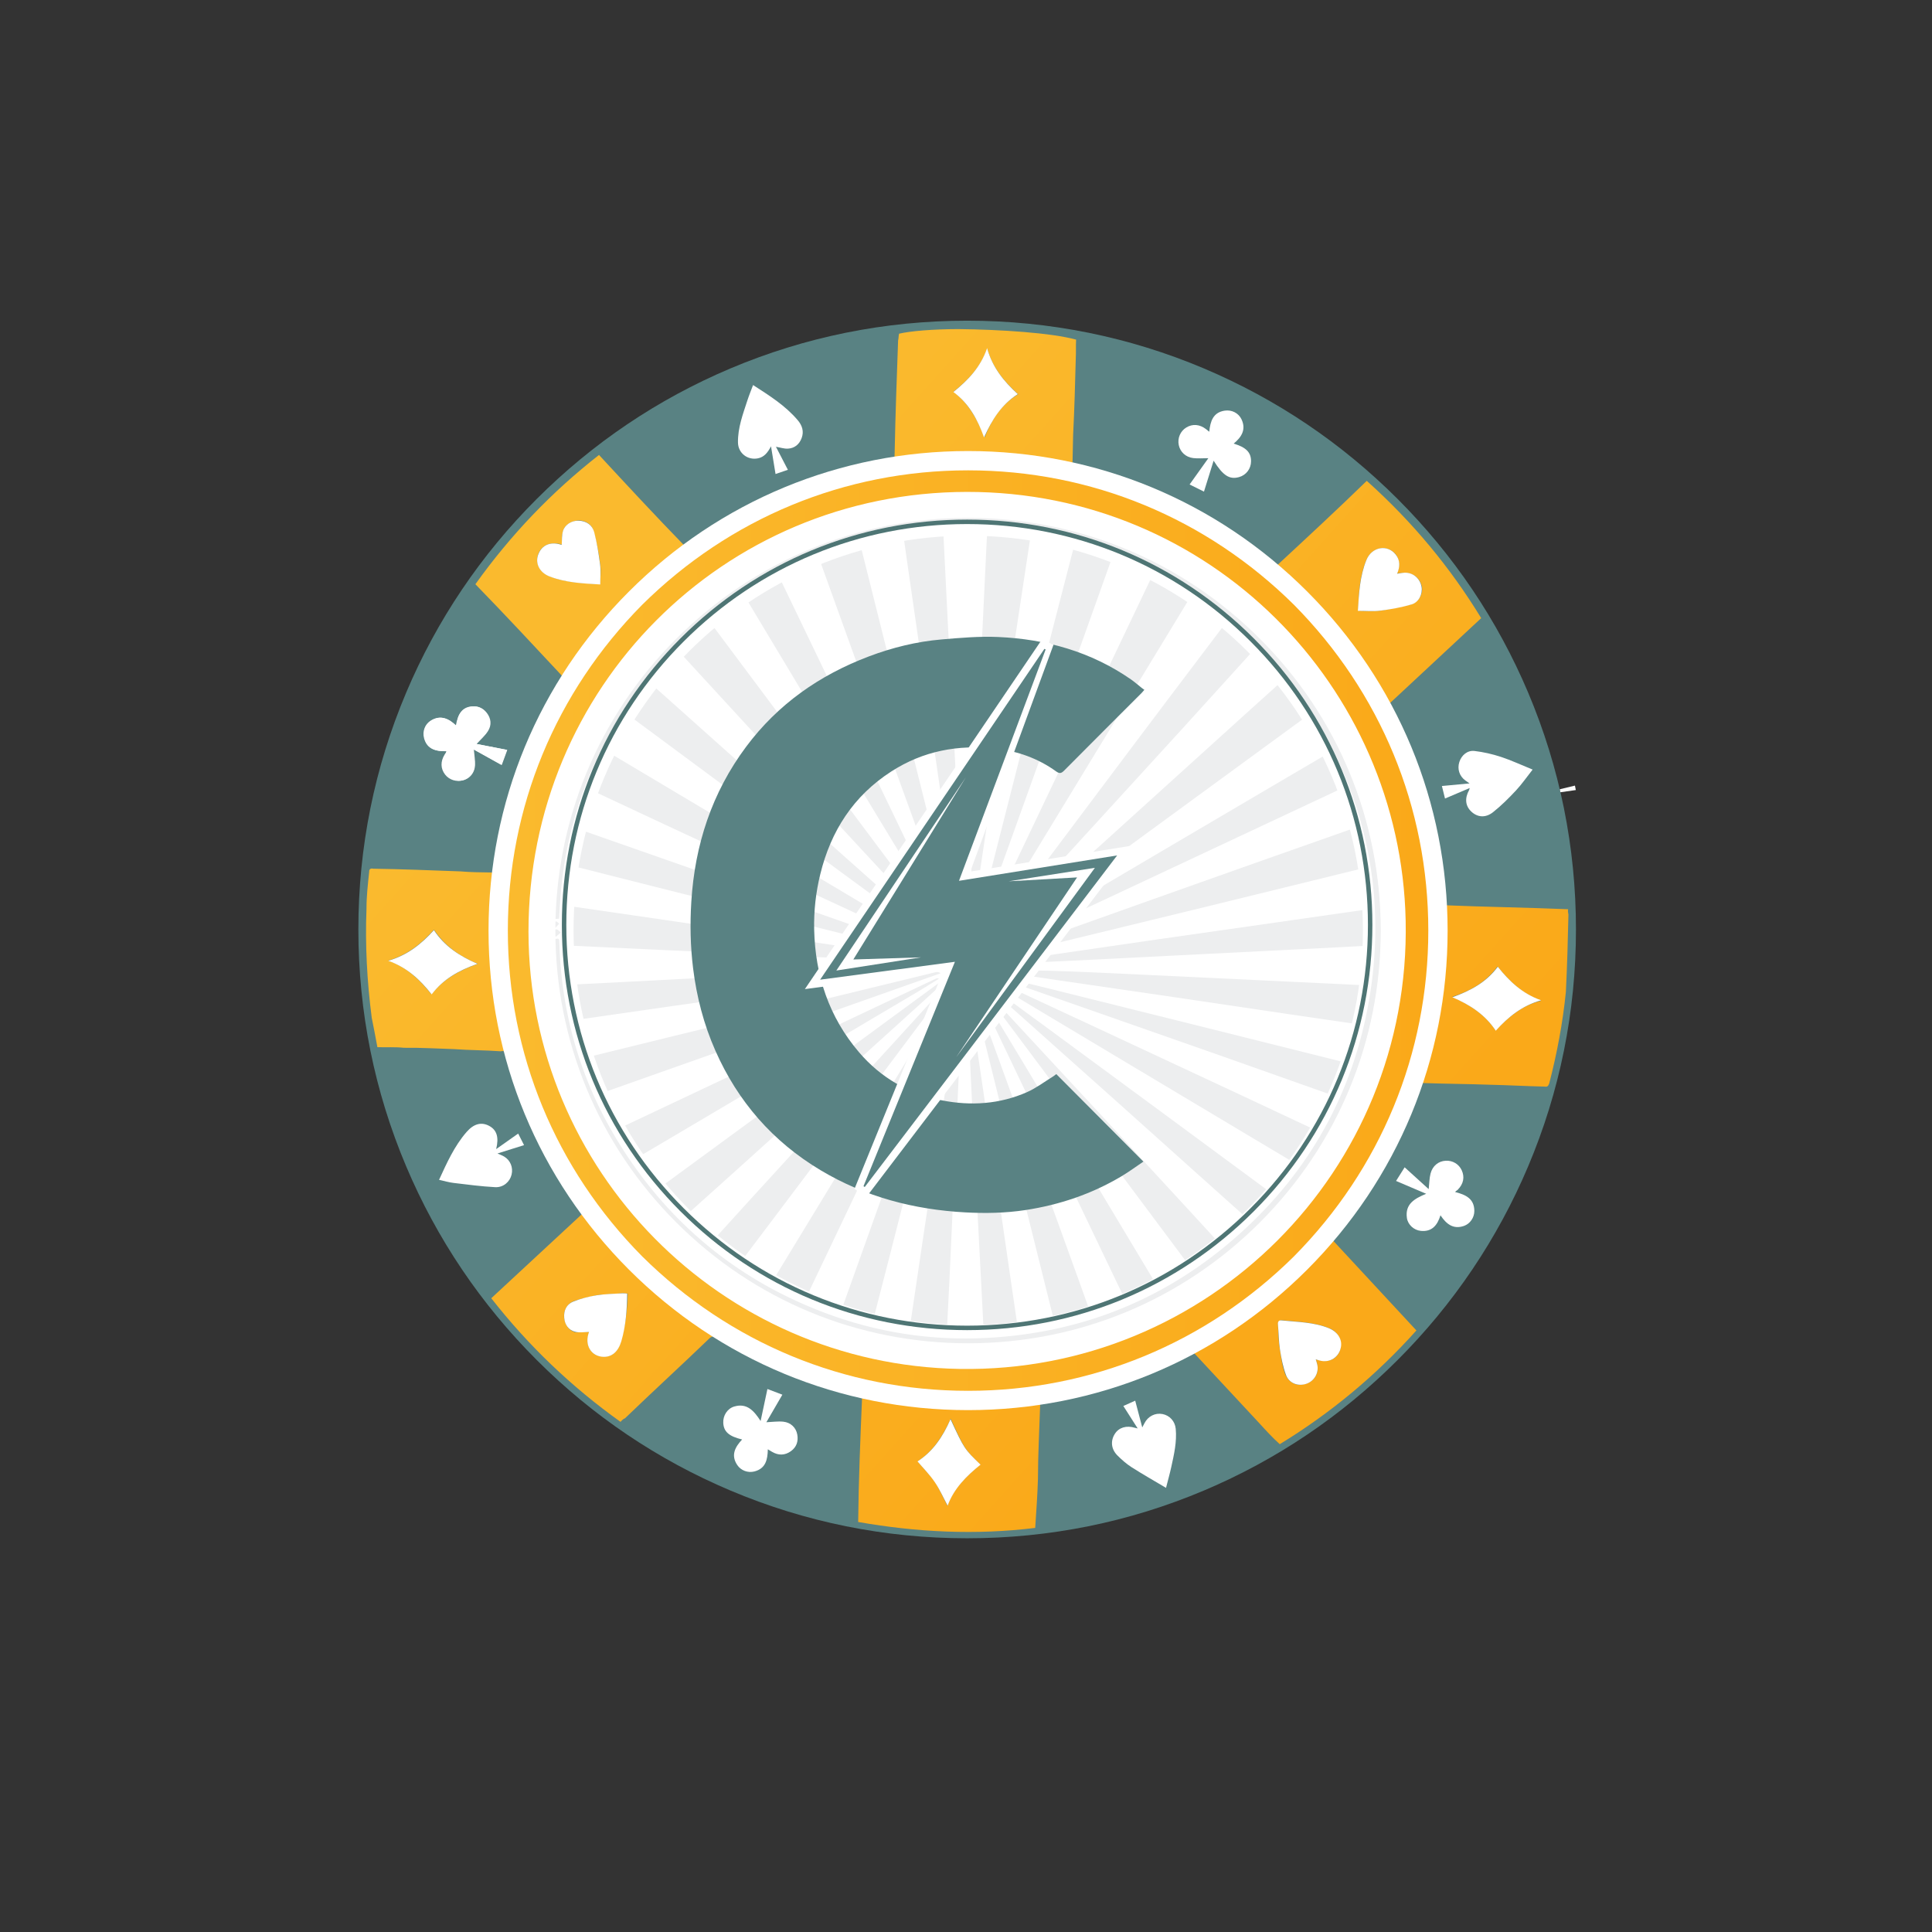 <?xml version="1.0" encoding="UTF-8" standalone="no"?>
<!DOCTYPE svg PUBLIC "-//W3C//DTD SVG 1.1//EN" "http://www.w3.org/Graphics/SVG/1.1/DTD/svg11.dtd">
<svg width="100%" height="100%" viewBox="0 0 2196 2196" version="1.1" xmlns="http://www.w3.org/2000/svg" xmlns:xlink="http://www.w3.org/1999/xlink" xml:space="preserve" xmlns:serif="http://www.serif.com/" style="fill-rule:evenodd;clip-rule:evenodd;stroke-linejoin:round;stroke-miterlimit:2;">
    <rect x="0" y="0" width="2196" height="2196" fill="#333333" stroke="none"/>
    <g transform="matrix(1,0,0,1,-179.944,-553.908)">
        <g transform="matrix(4.167,0,0,4.167,0,0)">
            <g transform="matrix(1,0,0,1,307,220.403)">
                <path d="M0,332.126C-22.417,332.126 -44.166,327.735 -64.64,319.075C-84.415,310.711 -102.174,298.738 -117.424,283.487C-132.675,268.237 -144.648,250.478 -153.012,230.703C-161.672,210.228 -166.063,188.481 -166.063,166.063C-166.063,143.645 -161.672,121.898 -153.012,101.423C-144.648,81.648 -132.675,63.889 -117.424,48.639C-102.174,33.388 -84.415,21.415 -64.64,13.051C-44.166,4.391 -22.417,0 0,0C22.418,0 44.165,4.391 64.64,13.051C84.415,21.415 102.174,33.388 117.424,48.639C132.675,63.889 144.648,81.648 153.012,101.423C161.672,121.898 166.063,143.645 166.063,166.063C166.063,188.481 161.672,210.228 153.012,230.703C144.648,250.478 132.675,268.237 117.424,283.487C102.174,298.738 84.415,310.711 64.64,319.075C44.165,327.735 22.418,332.126 0,332.126" style="fill:rgb(89,130,131);fill-rule:nonzero;"/>
            </g>
        </g>
        <g transform="matrix(4.167,0,0,4.167,0,0)">
            <g transform="matrix(0,-1,-1,0,307,222.429)">
                <path d="M-164.037,-164.037C-254.632,-164.037 -328.074,-90.595 -328.074,0C-328.074,90.595 -254.632,164.037 -164.037,164.037C-73.442,164.037 0,90.595 0,0C0,-90.595 -73.442,-164.037 -164.037,-164.037" style="fill:rgb(89,130,131);fill-rule:nonzero;"/>
            </g>
        </g>
        <g transform="matrix(4.167,0,0,4.167,0,0)">
            <g transform="matrix(194.142,174.09,174.09,-194.142,210.457,301.134)">
                <path d="M0.025,0.42C0.026,0.418 0.028,0.416 0.029,0.414C0.054,0.384 0.079,0.354 0.104,0.325C0.11,0.318 0.109,0.32 0.104,0.313C0.065,0.264 0.036,0.209 0.018,0.149C0.013,0.135 0.01,0.12 0.006,0.105C-0.038,0.108 -0.081,0.112 -0.124,0.116C-0.135,0.054 -0.137,-0.008 -0.13,-0.071C-0.086,-0.074 -0.042,-0.078 0.003,-0.082C0.003,-0.085 0.004,-0.087 0.004,-0.09C0.014,-0.141 0.031,-0.19 0.057,-0.236C0.065,-0.251 0.074,-0.265 0.083,-0.28C0.085,-0.282 0.086,-0.283 0.083,-0.285C0.075,-0.292 0.067,-0.299 0.059,-0.305C0.035,-0.325 0.012,-0.344 -0.011,-0.364C-0.013,-0.365 -0.014,-0.367 -0.012,-0.369C-0.004,-0.38 0.003,-0.39 0.012,-0.4C0.036,-0.429 0.063,-0.456 0.092,-0.481C0.1,-0.487 0.108,-0.493 0.117,-0.5C0.124,-0.494 0.131,-0.487 0.138,-0.482C0.151,-0.47 0.165,-0.459 0.178,-0.448C0.191,-0.438 0.203,-0.427 0.216,-0.417C0.218,-0.414 0.22,-0.414 0.223,-0.416C0.231,-0.421 0.238,-0.426 0.246,-0.43C0.281,-0.45 0.317,-0.466 0.356,-0.477C0.368,-0.48 0.38,-0.483 0.393,-0.486C0.389,-0.53 0.385,-0.573 0.381,-0.616C0.443,-0.627 0.505,-0.629 0.568,-0.622C0.568,-0.62 0.568,-0.618 0.569,-0.616C0.572,-0.575 0.576,-0.535 0.579,-0.494C0.58,-0.49 0.581,-0.489 0.585,-0.488C0.628,-0.48 0.67,-0.467 0.71,-0.448C0.719,-0.443 0.729,-0.438 0.738,-0.433C0.766,-0.467 0.794,-0.501 0.823,-0.534C0.876,-0.501 0.924,-0.462 0.965,-0.415C0.954,-0.401 0.944,-0.388 0.933,-0.375C0.916,-0.356 0.9,-0.336 0.884,-0.317C0.882,-0.315 0.881,-0.313 0.884,-0.31C0.891,-0.3 0.899,-0.29 0.906,-0.28C0.929,-0.246 0.948,-0.211 0.962,-0.173C0.963,-0.17 0.964,-0.168 0.968,-0.168C1.001,-0.171 1.034,-0.174 1.067,-0.177C1.077,-0.178 1.087,-0.179 1.097,-0.179C1.115,-0.119 1.124,-0.058 1.124,0.005C1.08,0.009 1.037,0.013 0.994,0.017C0.992,0.081 0.978,0.142 0.953,0.2C0.954,0.201 0.955,0.202 0.956,0.202C0.974,0.217 0.992,0.233 1.01,0.248C1.024,0.26 1.039,0.272 1.053,0.284C1.056,0.286 1.056,0.287 1.055,0.29C1.04,0.319 1.023,0.347 1.004,0.373C0.987,0.394 0.97,0.414 0.952,0.435C0.951,0.436 0.949,0.437 0.948,0.439C0.914,0.411 0.882,0.383 0.848,0.355C0.796,0.408 0.735,0.447 0.665,0.472C0.669,0.517 0.673,0.561 0.677,0.605C0.617,0.623 0.556,0.632 0.492,0.632C0.489,0.588 0.485,0.545 0.481,0.502C0.48,0.502 0.479,0.502 0.479,0.502C0.399,0.499 0.325,0.479 0.255,0.441C0.253,0.439 0.251,0.439 0.249,0.442C0.243,0.449 0.237,0.456 0.231,0.463C0.214,0.484 0.197,0.504 0.18,0.524C0.176,0.529 0.171,0.534 0.167,0.539C0.143,0.527 0.101,0.494 0.068,0.465C0.048,0.447 0.032,0.43 0.025,0.42ZM0.108,0.413C0.111,0.432 0.112,0.451 0.104,0.47C0.121,0.459 0.14,0.456 0.16,0.456C0.154,0.436 0.157,0.418 0.164,0.399C0.146,0.408 0.128,0.414 0.108,0.413ZM0.795,-0.344C0.606,-0.508 0.321,-0.49 0.154,-0.305C-0.016,-0.115 -0.002,0.174 0.188,0.344C0.377,0.514 0.662,0.496 0.829,0.317C1.007,0.127 0.991,-0.168 0.801,-0.339C0.799,-0.34 0.797,-0.342 0.795,-0.344ZM-0.09,0.02C-0.093,0.024 -0.097,0.027 -0.099,0.032C-0.102,0.038 -0.099,0.046 -0.094,0.051C-0.088,0.056 -0.08,0.057 -0.074,0.052C-0.064,0.046 -0.055,0.039 -0.046,0.031C-0.041,0.027 -0.037,0.021 -0.033,0.016C-0.047,0.005 -0.061,-0.007 -0.078,-0.013C-0.088,-0.017 -0.098,-0.013 -0.102,-0.004C-0.106,0.006 -0.101,0.015 -0.091,0.02C-0.09,0.02 -0.09,0.02 -0.09,0.02C-0.09,0.02 -0.09,0.02 -0.09,0.02ZM0.576,0.525C0.564,0.539 0.553,0.553 0.547,0.57C0.542,0.584 0.552,0.597 0.566,0.595C0.574,0.593 0.578,0.588 0.58,0.581C0.583,0.584 0.585,0.586 0.587,0.588C0.594,0.593 0.602,0.593 0.609,0.588C0.615,0.583 0.617,0.574 0.613,0.567C0.607,0.558 0.6,0.549 0.593,0.54C0.591,0.538 0.589,0.536 0.587,0.534C0.584,0.531 0.58,0.528 0.576,0.525ZM0.85,0.317C0.845,0.321 0.85,0.325 0.853,0.329C0.85,0.334 0.85,0.334 0.843,0.328C0.843,0.328 0.842,0.329 0.842,0.329C0.844,0.331 0.846,0.334 0.848,0.334C0.85,0.335 0.853,0.333 0.855,0.332C0.858,0.329 0.86,0.326 0.862,0.323C0.861,0.322 0.86,0.321 0.859,0.319C0.859,0.318 0.858,0.317 0.857,0.316C0.855,0.314 0.853,0.314 0.85,0.317ZM0.065,-0.425C0.076,-0.407 0.079,-0.389 0.079,-0.369C0.099,-0.374 0.117,-0.372 0.137,-0.365C0.127,-0.383 0.121,-0.401 0.122,-0.421C0.103,-0.418 0.084,-0.417 0.065,-0.425ZM0.919,0.29C0.929,0.307 0.935,0.325 0.933,0.345C0.953,0.342 0.971,0.341 0.991,0.349C0.979,0.332 0.977,0.313 0.976,0.294C0.957,0.299 0.939,0.296 0.919,0.29ZM0.47,-0.584C0.463,-0.587 0.457,-0.585 0.451,-0.58C0.446,-0.575 0.444,-0.568 0.447,-0.561C0.451,-0.554 0.456,-0.547 0.461,-0.54C0.467,-0.533 0.474,-0.527 0.48,-0.52C0.481,-0.519 0.482,-0.519 0.484,-0.517C0.495,-0.53 0.505,-0.544 0.512,-0.559C0.517,-0.569 0.516,-0.578 0.509,-0.583C0.499,-0.592 0.486,-0.587 0.481,-0.574C0.478,-0.576 0.476,-0.578 0.474,-0.58C0.473,-0.582 0.471,-0.583 0.47,-0.584ZM1.053,-0.121C1.045,-0.117 1.038,-0.111 1.031,-0.105C1.024,-0.1 1.018,-0.093 1.012,-0.087C1.01,-0.085 1.01,-0.083 1.012,-0.081C1.026,-0.071 1.038,-0.06 1.055,-0.054C1.063,-0.051 1.072,-0.054 1.076,-0.06C1.083,-0.069 1.08,-0.081 1.069,-0.086C1.068,-0.087 1.067,-0.087 1.066,-0.088C1.068,-0.089 1.07,-0.09 1.072,-0.092C1.078,-0.097 1.08,-0.106 1.075,-0.114C1.074,-0.115 1.073,-0.117 1.072,-0.118C1.067,-0.123 1.06,-0.124 1.053,-0.121ZM0.855,-0.449C0.846,-0.447 0.836,-0.447 0.827,-0.445C0.832,-0.427 0.829,-0.408 0.823,-0.389C0.855,-0.403 0.855,-0.403 0.878,-0.404C0.875,-0.423 0.874,-0.442 0.881,-0.459C0.873,-0.456 0.864,-0.452 0.855,-0.449Z" style="fill:url(#_Linear1);fill-rule:nonzero;"/>
            </g>
        </g>
        <g transform="matrix(4.167,0,0,4.167,0,0)">
            <g transform="matrix(1,0,0,1,245.615,520.972)">
                <path d="M0,4.607C-3.595,3.753 -5.016,2.482 -5.144,0.096C-5.251,-1.891 -4.051,-3.833 -2.13,-4.39C1.309,-5.387 3.222,-3.247 5.044,-0.43C5.693,-3.479 6.283,-6.259 6.901,-9.162C8.246,-8.651 9.603,-8.134 10.977,-7.612C9.464,-5.008 8.014,-2.512 6.612,-0.097C8.246,-0.165 9.76,-0.401 11.232,-0.247C13.272,-0.033 14.698,1.379 15.04,3.235C15.378,5.066 14.864,6.661 13.334,7.777C11.677,8.985 9.912,9.004 8.142,7.963C7.802,7.763 7.465,7.558 7.01,7.285C6.959,10.121 6.422,12.558 3.312,13.336C1.581,13.769 -0.3,13.094 -1.314,11.594C-3.133,8.904 -1.937,6.679 0,4.607" style="fill:white;fill-rule:nonzero;"/>
            </g>
        </g>
        <g transform="matrix(4.167,0,0,4.167,0,0)">
            <g transform="matrix(1,0,0,1,371.594,244.643)">
                <path d="M0,22.384C-1.349,21.714 -2.595,21.096 -3.919,20.439C-2.172,17.99 -0.471,15.604 1.196,13.267C-0.263,13.267 -1.61,13.393 -2.923,13.238C-4.996,12.993 -6.485,11.555 -6.875,9.688C-7.267,7.811 -6.447,5.887 -4.837,4.902C-3.107,3.845 -1.168,4.003 0.569,5.348C0.81,5.534 1.044,5.73 1.444,6.052C1.726,3.192 2.492,0.782 5.635,0.3C7.594,0 9.448,0.967 10.247,2.675C11.548,5.454 10.259,7.515 8.101,9.287C11.519,10.313 12.851,11.697 12.842,14.105C12.835,16.132 11.521,17.873 9.588,18.417C6.978,19.152 5.227,18.065 2.631,13.949C1.731,16.834 0.886,19.545 0,22.384" style="fill:white;fill-rule:nonzero;"/>
            </g>
        </g>
        <g transform="matrix(4.167,0,0,4.167,0,0)">
            <g transform="matrix(1,0,0,1,432.892,461.133)">
                <path d="M0,-3.844C0.178,-5.454 0.174,-6.816 0.505,-8.091C1.059,-10.221 2.687,-11.485 4.64,-11.59C6.529,-11.691 8.23,-10.682 9.003,-9.003C9.86,-7.141 9.506,-5.301 7.95,-3.696C7.739,-3.479 7.42,-3.365 7.207,-3.06C10.1,-2.316 12.444,-1.243 12.45,2.121C12.453,3.923 11.278,5.617 9.626,6.19C6.718,7.197 4.831,5.713 3.214,3.292C2.36,6.072 0.832,7.847 -2.149,7.545C-4.075,7.351 -5.69,5.819 -5.943,4.027C-6.484,0.191 -3.837,-1.265 -0.682,-2.573C-3.52,-3.783 -6.147,-4.903 -8.901,-6.076C-8.14,-7.284 -7.388,-8.479 -6.559,-9.796C-4.335,-7.778 -2.167,-5.811 0,-3.844" style="fill:white;fill-rule:nonzero;"/>
            </g>
        </g>
        <g transform="matrix(4.167,0,0,4.167,0,0)">
            <g transform="matrix(1,0,0,1,178.523,449.41)">
                <path d="M0,-3.039C2.133,-4.543 3.998,-5.858 6.006,-7.274C6.536,-6.229 7.049,-5.219 7.606,-4.121C5.207,-3.369 2.929,-2.654 0.359,-1.848C1.175,-1.474 1.718,-1.287 2.196,-0.995C3.891,0.038 4.665,1.966 4.211,3.909C3.76,5.842 1.991,7.461 -0.253,7.345C-4.058,7.147 -7.848,6.638 -11.636,6.185C-12.91,6.033 -14.158,5.656 -15.579,5.347C-13.428,0.663 -11.39,-3.886 -8.078,-7.698C-6.084,-9.994 -3.998,-10.5 -1.884,-9.359C0.153,-8.259 0.811,-6.283 0,-3.039" style="fill:white;fill-rule:nonzero;"/>
            </g>
        </g>
        <g transform="matrix(4.167,0,0,4.167,0,0)">
            <g transform="matrix(1,0,0,1,254.839,245.393)">
                <path d="M0,9.399C1.048,11.421 2.116,13.483 3.256,15.683C2.142,16.063 1.063,16.432 -0.109,16.832C-0.512,14.367 -0.898,12 -1.343,9.278C-2.27,11.028 -3.222,12.215 -4.913,12.555C-7.747,13.125 -10.312,11.132 -10.357,8.245C-10.42,4.199 -8.993,0.473 -7.774,-3.289C-7.334,-4.648 -6.783,-5.972 -6.237,-7.433C-1.782,-4.56 2.566,-1.832 5.94,2.148C7.156,3.583 7.692,5.192 7.01,7.031C6.373,8.75 5.088,9.801 3.28,9.912C2.251,9.975 1.195,9.602 0,9.399" style="fill:white;fill-rule:nonzero;"/>
            </g>
        </g>
        <g transform="matrix(4.167,0,0,4.167,0,0)">
            <g transform="matrix(1,0,0,1,444.076,345.77)">
                <path d="M0,2.109C-2.353,3.111 -4.493,4.023 -6.733,4.977C-7.024,3.803 -7.299,2.696 -7.581,1.559C-5.1,1.327 -2.733,1.105 -0.034,0.852C-0.582,0.472 -0.89,0.27 -1.185,0.052C-2.811,-1.147 -3.436,-3.07 -2.827,-4.984C-2.24,-6.83 -0.637,-8.231 1.318,-7.997C3.749,-7.705 6.187,-7.154 8.514,-6.387C11.365,-5.447 14.104,-4.167 17.166,-2.923C15.552,-0.876 14.209,1.079 12.607,2.792C10.646,4.888 8.595,6.941 6.348,8.716C4.291,10.34 2.073,10.086 0.438,8.536C-1.203,6.981 -1.404,4.902 -0.137,2.624C-0.098,2.555 -0.093,2.466 0,2.109" style="fill:white;fill-rule:nonzero;"/>
            </g>
        </g>
        <g transform="matrix(4.167,0,0,4.167,0,0)">
            <g transform="matrix(1,0,0,1,361.244,514.994)">
                <path d="M0,23.781C-3.266,21.837 -6.384,20.073 -9.398,18.146C-10.788,17.257 -12.06,16.136 -13.234,14.968C-14.984,13.227 -15.19,10.99 -13.969,9.058C-12.867,7.313 -10.81,6.69 -8.487,7.394C-8.365,7.431 -8.238,7.454 -7.731,7.575C-9.124,5.392 -10.359,3.457 -11.641,1.447C-10.578,0.972 -9.524,0.5 -8.406,0C-7.771,2.409 -7.169,4.695 -6.484,7.295C-6.188,6.731 -6.032,6.444 -5.884,6.152C-4.926,4.258 -2.969,3.26 -0.964,3.646C0.991,4.022 2.449,5.602 2.646,7.677C2.982,11.229 2.186,14.663 1.433,18.091C1.041,19.88 0.542,21.645 0,23.781" style="fill:white;fill-rule:nonzero;"/>
            </g>
        </g>
        <g transform="matrix(4.167,0,0,4.167,0,0)">
            <g transform="matrix(1,0,0,1,206.92,274.893)">
                <path d="M0,17.461C-4.752,17.188 -9.435,16.987 -13.869,15.262C-16.626,14.188 -17.838,11.651 -16.901,9.224C-15.919,6.678 -13.568,5.693 -10.684,6.616C-10.562,6.656 -10.438,6.69 -10.519,6.666C-10.415,5.388 -10.529,4.026 -10.152,2.816C-9.608,1.071 -7.734,0 -5.899,0.064C-3.763,0.138 -2.159,1.261 -1.644,3.231C-0.885,6.131 -0.424,9.122 -0.04,12.1C0.181,13.816 0,15.583 0,17.461" style="fill:white;fill-rule:nonzero;"/>
            </g>
        </g>
        <g transform="matrix(4.167,0,0,4.167,0,0)">
            <g transform="matrix(1,0,0,1,402.09,500.433)">
                <path d="M0,3.29C0.18,3.939 0.391,4.474 0.47,5.028C0.782,7.233 -0.532,9.298 -2.637,9.978C-4.864,10.699 -7.281,9.817 -8.124,7.541C-8.943,5.331 -9.404,2.959 -9.766,0.618C-10.116,-1.644 -10.112,-3.96 -10.321,-6.247C-10.393,-7.04 -10.056,-7.409 -9.354,-7.336C-4.978,-6.883 -0.521,-6.884 3.645,-5.178C5.889,-4.259 7.177,-2.284 6.895,-0.268C6.48,2.689 3.807,4.419 0.952,3.577C0.667,3.493 0.383,3.406 0,3.29" style="fill:white;fill-rule:nonzero;"/>
            </g>
        </g>
        <g transform="matrix(4.167,0,0,4.167,0,0)">
            <g transform="matrix(1,0,0,1,413.572,281.52)">
                <path d="M0,18.029C0.291,13.236 0.553,8.551 2.33,4.155C3.798,0.52 8.075,-0.205 10.341,2.693C11.603,4.308 11.498,6.084 10.7,7.9C11.617,7.794 12.457,7.557 13.269,7.631C15.413,7.825 17.024,9.411 17.373,11.492C17.696,13.412 16.662,15.689 14.672,16.276C11.894,17.095 9.003,17.604 6.125,17.981C4.187,18.234 2.189,18.029 0,18.029" style="fill:white;fill-rule:nonzero;"/>
            </g>
        </g>
        <g transform="matrix(4.167,0,0,4.167,0,0)">
            <g transform="matrix(1,0,0,1,214.259,503.002)">
                <path d="M0,-17.211C-0.068,-12.718 -0.357,-8.408 -1.591,-4.229C-2.446,-1.332 -4.197,0.111 -6.467,0.038C-9.92,-0.073 -11.744,-3.283 -10.405,-6.749C-11.67,-6.749 -13.039,-6.48 -14.242,-6.813C-16.026,-7.306 -17.024,-8.75 -17.176,-10.638C-17.338,-12.645 -16.521,-14.314 -14.696,-15.043C-12.673,-15.851 -10.507,-16.407 -8.352,-16.752C-6.004,-17.129 -3.597,-17.144 -1.215,-17.3C-0.868,-17.322 -0.516,-17.252 0,-17.211" style="fill:white;fill-rule:nonzero;"/>
            </g>
        </g>
        <g transform="matrix(4.167,0,0,4.167,0,0)">
            <g transform="matrix(-0.999,-0.034,-0.034,0.999,311.197,252.226)">
                <path d="M-0.413,-24.383C-2.067,-19.095 -5.322,-15.438 -9.208,-12.118C-4.881,-9.134 -2.41,-4.914 -0.413,0.007C1.563,-4.922 4.048,-9.13 8.375,-12.096C4.505,-15.45 1.204,-19.075 -0.413,-24.383" style="fill:white;fill-rule:nonzero;"/>
            </g>
        </g>
        <g transform="matrix(4.167,0,0,4.167,0,0)">
            <g transform="matrix(0.034,-0.999,-0.999,-0.034,162.084,383.253)">
                <path d="M-12.19,-11.768C-14.142,-6.772 -16.655,-2.583 -20.957,0.442C-17.045,3.742 -13.845,7.393 -12.19,12.609C-10.506,7.422 -7.312,3.709 -3.407,0.426C-7.702,-2.622 -10.251,-6.798 -12.19,-11.768" style="fill:white;fill-rule:nonzero;"/>
            </g>
        </g>
        <g transform="matrix(4.167,0,0,4.167,0,0)">
            <g transform="matrix(1,0,0,1,302.459,543.635)">
                <path d="M0,-23.588C3.771,-15.456 3.771,-15.456 8.196,-11.186C4.294,-8.084 0.871,-4.582 -0.786,0C-1.925,-2.126 -2.921,-4.402 -4.292,-6.424C-5.643,-8.417 -7.374,-10.151 -9.008,-12.081C-4.782,-14.777 -2.097,-18.815 0,-23.588" style="fill:white;fill-rule:nonzero;"/>
            </g>
        </g>
        <g transform="matrix(4.167,0,0,4.167,0,0)">
            <g transform="matrix(-0.034,0.999,0.999,0.034,452.266,393.274)">
                <path d="M12.118,-12.511C10.163,-7.589 7.708,-3.397 3.372,-0.407C7.238,2.879 10.48,6.548 12.118,11.714C13.76,6.567 16.951,2.922 20.838,-0.375C16.597,-3.389 14.043,-7.549 12.118,-12.511" style="fill:white;fill-rule:nonzero;"/>
            </g>
        </g>
        <g transform="matrix(4.167,0,0,4.167,0,0)">
            <g transform="matrix(1,0,0,1,307.247,255.958)">
                <path d="M0,261.614C-34.94,261.614 -67.788,248.008 -92.495,223.301C-117.201,198.595 -130.807,165.747 -130.807,130.807C-130.807,95.867 -117.201,63.018 -92.495,38.312C-67.788,13.606 -34.94,0 0,0C34.94,0 67.788,13.606 92.495,38.312C117.201,63.018 130.807,95.867 130.807,130.807C130.807,165.747 117.201,198.595 92.495,223.301C67.788,248.008 34.94,261.614 0,261.614" style="fill:white;fill-rule:nonzero;"/>
            </g>
        </g>
        <g transform="matrix(4.167,0,0,4.167,0,0)">
            <g transform="matrix(1,0,0,1,307.247,494.068)">
                <path d="M0,-214.606C-28.662,-214.606 -55.608,-203.444 -75.875,-183.178C-96.142,-162.911 -107.303,-135.965 -107.303,-107.303C-107.303,-78.641 -96.142,-51.694 -75.875,-31.428C-55.608,-11.161 -28.662,0 0,0C28.661,0 55.607,-11.161 75.875,-31.428C96.142,-51.695 107.303,-78.641 107.303,-107.303C107.303,-135.964 96.142,-162.911 75.875,-183.178C55.608,-203.444 28.662,-214.606 0,-214.606M0,5.268C-30.069,5.268 -58.338,-6.441 -79.6,-27.703C-100.862,-48.965 -112.571,-77.234 -112.571,-107.303C-112.571,-137.372 -100.862,-165.641 -79.6,-186.903C-58.338,-208.165 -30.069,-219.874 0,-219.874C30.069,-219.874 58.338,-208.165 79.6,-186.903C100.862,-165.641 112.571,-137.372 112.571,-107.303C112.571,-77.234 100.862,-48.965 79.6,-27.703C58.338,-6.441 30.069,5.268 0,5.268" style="fill:rgb(237,238,239);fill-rule:nonzero;"/>
            </g>
        </g>
        <g transform="matrix(4.167,0,0,4.167,0,0)">
            <g transform="matrix(1,0,0,1,384.555,309.458)">
                <path d="M0,154.614C-20.65,175.264 -48.105,186.636 -77.308,186.636C-106.511,186.636 -133.966,175.264 -154.615,154.614C-175.265,133.965 -186.637,106.51 -186.637,77.307C-186.637,48.104 -175.265,20.649 -154.616,-0.001C-133.966,-20.65 -106.511,-32.023 -77.308,-32.023C-48.105,-32.023 -20.649,-20.65 0,-0.001C20.65,20.649 32.022,48.104 32.022,77.307C32.022,106.509 20.65,133.964 0,154.614M0.86,-0.861C-20.019,-21.74 -47.78,-33.238 -77.308,-33.238C-106.835,-33.238 -134.596,-21.74 -155.475,-0.861C-176.354,20.018 -187.853,47.779 -187.853,77.307C-187.853,106.834 -176.354,134.595 -155.475,155.474C-134.596,176.353 -106.835,187.852 -77.308,187.852C-47.78,187.852 -20.02,176.353 0.86,155.474C21.739,134.595 33.237,106.834 33.237,77.307C33.237,47.779 21.739,20.019 0.86,-0.861" style="fill:rgb(78,117,116);fill-rule:nonzero;"/>
            </g>
        </g>
        <g transform="matrix(4.167,0,0,4.167,0,0)">
            <g transform="matrix(251.078,0,0,-251.078,181.708,386.764)">
                <path d="M0.146,0.354C0.052,0.259 -0,0.134 -0,-0C-0,-0.134 0.052,-0.259 0.146,-0.354C0.241,-0.448 0.366,-0.5 0.5,-0.5C0.634,-0.5 0.759,-0.448 0.854,-0.354C0.948,-0.259 1,-0.134 1,-0C1,0.134 0.948,0.259 0.854,0.354C0.759,0.448 0.634,0.5 0.5,0.5C0.366,0.5 0.241,0.448 0.146,0.354ZM0.169,-0.331C0.081,-0.242 0.032,-0.125 0.032,-0C0.032,0.125 0.081,0.242 0.169,0.331C0.258,0.419 0.375,0.468 0.5,0.468C0.625,0.468 0.742,0.419 0.831,0.331C0.919,0.242 0.968,0.125 0.968,-0C0.968,-0.125 0.919,-0.242 0.831,-0.331C0.742,-0.419 0.625,-0.468 0.5,-0.468C0.375,-0.468 0.258,-0.419 0.169,-0.331Z" style="fill:url(#_Linear2);fill-rule:nonzero;"/>
            </g>
        </g>
        <g transform="matrix(4.167,0,0,4.167,0,0)">
            <g transform="matrix(1,0,0,1,181.434,334.243)">
                <path d="M0,3.221C-0.516,4.636 -0.992,5.943 -1.498,7.331C-4.125,5.868 -6.686,4.442 -9.194,3.045C-9.032,4.495 -8.757,5.819 -8.765,7.142C-8.778,9.229 -10.042,10.869 -11.854,11.464C-13.675,12.061 -15.679,11.46 -16.836,9.97C-18.08,8.367 -18.137,6.423 -16.994,4.547C-16.835,4.287 -16.667,4.033 -16.391,3.599C-19.265,3.638 -21.745,3.143 -22.573,0.073C-23.089,-1.84 -22.334,-3.79 -20.725,-4.774C-18.108,-6.375 -15.917,-5.323 -13.916,-3.376C-13.275,-6.886 -12.048,-8.363 -9.654,-8.622C-7.638,-8.84 -5.762,-7.728 -5.007,-5.867C-3.987,-3.355 -4.873,-1.494 -8.675,1.543C-5.708,2.117 -2.92,2.656 0,3.221" style="fill:white;fill-rule:nonzero;"/>
            </g>
        </g>
        <g transform="matrix(4.167,0,0,4.167,0,0)">
            <g transform="matrix(0.051,-0.999,-0.999,-0.051,471.262,345.968)">
                <path d="M-2.368,-1.887C-2.641,-0.497 -2.914,0.893 -3.187,2.282C-2.914,2.346 -2.641,2.41 -2.368,2.473C-1.969,1.122 -1.57,-0.23 -1.172,-1.581C-1.57,-1.682 -1.968,-1.785 -2.368,-1.887" style="fill:white;fill-rule:nonzero;"/>
            </g>
        </g>
        <g transform="matrix(4.167,0,0,4.167,0,0)">
            <g transform="matrix(1,0,0,1,181.558,333.937)">
                <path d="M0,3.557C-0.525,4.983 -1.002,6.279 -1.502,7.639C-4.101,6.198 -6.619,4.801 -9.126,3.41C-8.998,5.011 -8.717,6.434 -8.808,7.834C-8.974,10.397 -11.107,12.189 -13.569,11.937C-14.012,11.892 -14.63,11.426 -14.781,11.013C-15.488,9.07 -16.079,7.084 -16.665,5.1C-16.767,4.756 -16.644,4.346 -16.62,3.87C-19.327,3.967 -21.763,3.429 -22.578,0.333C-23.091,-1.614 -22.287,-3.587 -20.566,-4.554C-18.017,-5.988 -15.897,-4.978 -13.862,-3.04C-13.778,-3.556 -13.711,-3.925 -13.659,-4.297C-13.379,-6.286 -12.153,-7.712 -10.219,-8.183C-8.375,-8.632 -6.802,-8.072 -5.636,-6.609C-4.39,-5.045 -4.212,-3.228 -5.28,-1.568C-6.102,-0.289 -7.303,0.747 -8.367,1.925C-5.742,2.437 -2.982,2.976 0,3.557" style="fill:white;fill-rule:nonzero;"/>
            </g>
        </g>
        <g transform="matrix(4.167,0,0,4.167,0,0)">
            <g transform="matrix(1,0,0,1,399.475,424.384)">
                <path d="M0,-74.273C4.261,-63.587 6.559,-52.483 6.917,-40.972C7.497,-22.273 3.271,-4.739 -5.979,11.51C-15.134,27.591 -27.871,40.134 -44.002,49.219C-52.949,54.257 -62.466,57.786 -72.52,59.805C-88.161,62.946 -103.704,62.432 -119.095,58.186C-135.744,53.594 -150.22,45.172 -162.448,33.014C-177.644,17.906 -187.185,-0.27 -190.576,-21.433C-194.393,-45.261 -190.239,-67.759 -177.876,-88.551C-167.926,-105.286 -154.108,-117.986 -136.68,-126.686C-121.017,-134.506 -104.377,-137.903 -86.932,-136.873C-63.015,-135.461 -42.191,-126.566 -24.582,-110.277C-15.548,-101.92 -8.402,-92.149 -2.991,-81.102C-2.82,-80.753 -2.692,-80.384 -2.52,-79.966C-2.89,-80.006 -0.588,-75.749 0,-74.273M-96.895,75.132C-161.539,72.472 -205.025,18.761 -205.262,-35.176C-203.765,-35.609 -203.753,-35.59 -203.707,-34.074C-203.066,-12.947 -196.862,6.437 -185.131,23.983C-171.823,43.888 -153.885,58.094 -131.487,66.582C-117.217,71.99 -102.4,74.286 -87.177,73.493C-60.927,72.127 -37.84,62.741 -18.265,45.202C0.892,28.038 12.804,6.669 17.163,-18.718C21.391,-43.341 17.73,-66.848 6.243,-89.051C-0.981,-103.015 -10.824,-114.88 -23.13,-124.684C-37.73,-136.314 -54.208,-143.903 -72.578,-147.138C-97.89,-151.597 -122.07,-148.007 -144.781,-135.872C-166.899,-124.054 -183.225,-106.627 -193.77,-83.864C-199.317,-71.891 -202.513,-59.281 -203.463,-46.113C-203.586,-44.408 -203.681,-42.701 -203.797,-40.858C-204.337,-40.816 -204.769,-40.782 -205.206,-40.748C-204.954,-90.958 -165.756,-143.572 -104.022,-149.868C-37.283,-156.674 18.141,-105.469 20.368,-41.761C22.685,24.481 -31.538,77.822 -96.895,75.132M-204.434,-37.958C-204.137,-37.931 -203.874,-37.539 -203.326,-37.095C-203.92,-36.575 -204.285,-36.255 -204.65,-35.936C-204.883,-36.232 -205.251,-36.5 -205.32,-36.83C-205.453,-37.466 -205.188,-38.027 -204.434,-37.958M-204.64,-40.119C-204.372,-40.148 -204.054,-39.717 -203.76,-39.497C-204.144,-39.078 -204.528,-38.658 -204.912,-38.239C-205.035,-38.342 -205.157,-38.445 -205.28,-38.548C-205.277,-39.154 -205.82,-39.991 -204.64,-40.119M27.134,-40.348C25.781,-104.328 -26.29,-157.348 -92.536,-157.28C-159.104,-157.211 -212.154,-103.786 -212.136,-37.322C-212.059,27.743 -159.727,80.863 -94.51,81.949C-26.962,83.075 28.582,28.092 27.134,-40.348" style="fill:white;fill-rule:nonzero;"/>
            </g>
        </g>
        <g transform="matrix(4.167,0,0,4.167,0,0)">
            <clipPath id="_clip3">
                <path d="M199.632,386.7C199.632,446.159 247.832,494.36 307.292,494.36C366.75,494.36 414.951,446.159 414.951,386.7C414.951,327.241 366.75,279.04 307.292,279.04C247.832,279.04 199.632,327.241 199.632,386.7Z" clip-rule="nonzero"/>
            </clipPath>
            <g clip-path="url(#_clip3)">
                <g transform="matrix(1,0,0,1,502.325,403.32)">
                    <path d="M0,256.432C-2.946,252.337 -5.843,248.205 -8.846,244.152C-23.905,223.833 -38.98,203.526 -54.07,183.23C-76.806,152.652 -99.536,122.069 -122.31,91.519C-143.348,63.297 -164.44,35.115 -185.511,6.918C-187.162,4.71 -188.831,2.516 -190.214,0C-189.658,0.55 -189.08,1.08 -188.549,1.653C-170.576,21.065 -152.561,40.437 -134.652,59.907C-115.057,81.209 -95.538,102.58 -76.027,123.959C-53.919,148.184 -31.857,172.451 -9.773,196.699C8.081,216.303 25.939,235.905 43.793,255.51C44.065,255.808 44.316,256.124 44.577,256.432L0,256.432Z" style="fill:rgb(237,238,239);fill-rule:nonzero;"/>
                </g>
                <g transform="matrix(1,0,0,1,110.862,388.702)">
                    <path d="M0,-255.764C4.649,-249.395 9.262,-242.999 13.955,-236.662C31.78,-212.589 49.602,-188.514 67.479,-164.48C83.665,-142.72 99.917,-121.01 116.144,-99.281C129.783,-81.017 143.422,-62.752 157.072,-44.495C167.897,-30.018 178.738,-15.552 189.57,-1.08C189.76,-0.825 189.921,-0.549 189.786,0C187.709,-2.183 185.609,-4.345 183.559,-6.553C173.275,-17.633 162.994,-28.714 152.734,-39.815C144.259,-48.982 135.807,-58.171 127.359,-67.363C114.712,-81.123 102.055,-94.874 89.445,-108.668C77.879,-121.319 66.378,-134.029 54.833,-146.699C44.199,-158.37 33.536,-170.014 22.903,-181.686C11.085,-194.659 -0.705,-207.658 -12.522,-220.632C-23.197,-232.352 -33.891,-244.054 -44.577,-255.764L0,-255.764Z" style="fill:rgb(237,238,239);fill-rule:nonzero;"/>
                </g>
                <g transform="matrix(1,0,0,1,43.187,443.161)">
                    <path d="M0,144.863C2.378,143.246 4.804,141.694 7.127,140.001C39.335,116.523 71.544,93.047 103.721,69.527C139.218,43.58 174.687,17.595 210.159,-8.387C225.824,-19.862 241.465,-31.37 257.119,-42.86C257.48,-43.125 257.863,-43.361 258.532,-43.271C256.109,-41.045 253.701,-38.803 251.261,-36.596C234.345,-21.297 217.455,-5.969 200.495,9.281C175.006,32.198 149.48,55.074 123.946,77.94C101.829,97.747 79.686,117.524 57.541,137.299C38.817,154.018 20.074,170.717 1.329,187.413C0.948,187.753 0.446,187.957 0,188.224L0,144.863" style="fill:rgb(237,238,239);fill-rule:nonzero;"/>
                </g>
                <g transform="matrix(1,0,0,1,570,347.798)">
                    <path d="M0,-143.538C-10.277,-136.109 -20.568,-128.698 -30.829,-121.246C-49.822,-107.453 -68.811,-93.655 -87.776,-79.823C-114.041,-60.668 -140.286,-41.485 -166.533,-22.304C-193.326,-2.724 -220.111,16.866 -246.897,36.456C-250.027,38.745 -253.138,41.059 -256.258,43.361C-256.364,43.236 -256.471,43.11 -256.577,42.985C-254.107,40.691 -251.661,38.371 -249.164,36.108C-233.014,21.468 -216.857,6.835 -200.693,-7.79C-190.738,-16.797 -180.799,-25.822 -170.795,-34.774C-152.187,-51.425 -133.541,-68.033 -114.904,-84.651C-91.232,-105.759 -67.546,-126.851 -43.882,-147.967C-29.784,-160.547 -15.718,-173.161 -1.628,-185.749C-1.136,-186.189 -0.545,-186.518 0,-186.899L0,-143.538Z" style="fill:rgb(237,238,239);fill-rule:nonzero;"/>
                </g>
                <g transform="matrix(1,0,0,1,65.88,399.866)">
                    <path d="M0,259.886C5.82,253.508 11.641,247.132 17.458,240.751C25.048,232.426 32.623,224.087 40.226,215.772C53.295,201.478 66.396,187.215 79.454,172.91C98.973,151.527 118.479,130.132 137.964,108.717C152.722,92.496 167.413,76.214 182.18,60.002C195.131,45.785 208.151,31.631 221.13,17.44C226.165,11.936 231.161,6.397 236.211,0.906C236.608,0.473 237.284,0.296 237.83,0C237.189,0.684 236.478,1.316 235.918,2.061C227.088,13.812 218.296,25.591 209.458,37.335C194.78,56.839 180.101,76.343 165.375,95.812C148.331,118.346 131.245,140.851 114.16,163.354C95.442,188.007 76.698,212.639 57.979,237.29C52.273,244.805 46.611,252.353 40.929,259.886L0,259.886Z" style="fill:rgb(237,238,239);fill-rule:nonzero;"/>
                </g>
                <g transform="matrix(1,0,0,1,546.902,388.751)">
                    <path d="M0,-255.813C-3.001,-252.445 -5.975,-249.053 -9.008,-245.714C-16.358,-237.621 -23.721,-229.54 -31.104,-221.477C-46.599,-204.554 -62.123,-187.657 -77.611,-170.727C-93.143,-153.749 -108.647,-136.745 -124.162,-119.75C-134.627,-108.286 -145.101,-96.83 -155.548,-85.349C-164.263,-75.771 -172.92,-66.14 -181.648,-56.573C-196.381,-40.423 -211.151,-24.306 -225.901,-8.171C-228.447,-5.386 -230.971,-2.581 -233.815,0C-232.98,-1.185 -232.176,-2.393 -231.306,-3.552C-215.724,-24.326 -200.174,-45.124 -184.536,-65.856C-166.136,-90.252 -147.667,-114.594 -129.215,-138.95C-112.522,-160.985 -95.799,-182.997 -79.113,-205.038C-66.896,-221.174 -54.717,-237.339 -42.528,-253.496C-41.963,-254.244 -41.461,-255.04 -40.929,-255.813L0,-255.813Z" style="fill:rgb(237,238,239);fill-rule:nonzero;"/>
                </g>
                <g transform="matrix(1,0,0,1,43.187,391.879)">
                    <path d="M0,-230.979C2.907,-228.496 5.864,-226.069 8.714,-223.521C30.797,-203.77 52.859,-183.995 74.93,-164.23C93.229,-147.844 111.525,-131.455 129.836,-115.081C146.788,-99.922 163.757,-84.783 180.719,-69.634C197.119,-54.987 213.514,-40.334 229.921,-25.694C238.932,-17.654 247.962,-9.635 256.982,-1.604C257.464,-1.175 257.929,-0.727 258.181,0C256.035,-1.551 253.877,-3.086 251.744,-4.654C235.114,-16.88 218.468,-29.082 201.869,-41.349C181.096,-56.7 160.357,-72.096 139.617,-87.491C124.345,-98.826 109.093,-110.189 93.835,-121.542C72.2,-137.639 50.572,-153.746 28.932,-169.836C19.3,-176.996 9.645,-184.123 0,-191.265L0,-230.979Z" style="fill:rgb(237,238,239);fill-rule:nonzero;"/>
                </g>
                <g transform="matrix(1,0,0,1,570,400.552)">
                    <path d="M0,231.238C-3.058,228.624 -6.155,226.053 -9.167,223.386C-16.796,216.633 -24.404,209.856 -31.988,203.053C-44.143,192.151 -56.259,181.206 -68.417,170.307C-79.421,160.442 -90.466,150.622 -101.48,140.769C-112.488,130.921 -123.464,121.035 -134.484,111.201C-149.69,97.633 -164.943,84.117 -180.143,70.542C-193.932,58.228 -207.671,45.858 -221.444,33.527C-230.239,25.653 -239.053,17.801 -247.863,9.945C-251.134,7.029 -254.422,4.133 -257.694,1.219C-258.061,0.892 -258.372,0.502 -258.566,0C-252.123,4.725 -245.673,9.44 -239.239,14.178C-220.338,28.095 -201.428,41.999 -182.552,55.949C-166.393,67.891 -150.272,79.886 -134.138,91.863C-114.158,106.695 -94.173,121.522 -74.206,136.372C-51.151,153.517 -28.113,170.686 -5.065,187.84C-3.39,189.086 -1.689,190.297 0,191.524L0,231.238Z" style="fill:rgb(237,238,239);fill-rule:nonzero;"/>
                </g>
                <g transform="matrix(1,0,0,1,146.118,401.562)">
                    <path d="M0,258.19C2.646,253.74 5.251,249.265 7.944,244.844C23.788,218.827 39.666,192.831 55.506,166.813C72.116,139.531 88.693,112.23 105.289,84.94C122.164,57.191 139.044,29.445 155.933,1.705C156.304,1.095 156.807,0.566 157.248,0C155.311,4.283 153.443,8.6 151.426,12.845C135.742,45.854 120.07,78.869 104.312,111.842C92.295,136.985 80.143,162.063 68.077,187.183C56.713,210.843 45.385,234.52 34.04,258.19L0,258.19Z" style="fill:rgb(237,238,239);fill-rule:nonzero;"/>
                </g>
                <g transform="matrix(1,0,0,1,467.069,390.417)">
                    <path d="M0,-257.479C-6.933,-246.15 -13.88,-234.83 -20.795,-223.491C-33.396,-202.829 -45.988,-182.162 -58.564,-161.485C-76.537,-131.933 -94.486,-102.367 -112.457,-72.813C-126.709,-49.375 -140.978,-25.948 -155.243,-2.517C-155.797,-1.606 -156.38,-0.711 -157.333,0C-156.425,-1.979 -155.54,-3.969 -154.604,-5.935C-138.014,-40.774 -121.458,-75.628 -104.811,-110.44C-90.865,-139.602 -76.806,-168.711 -62.808,-197.848C-53.503,-217.216 -44.214,-236.593 -34.928,-255.97C-34.702,-256.442 -34.604,-256.975 -34.446,-257.479L0,-257.479Z" style="fill:rgb(237,238,239);fill-rule:nonzero;"/>
                </g>
                <g transform="matrix(1,0,0,1,570,399.159)">
                    <path d="M0,154.419C-5.853,150.951 -11.717,147.501 -17.556,144.01C-36.477,132.698 -55.378,121.354 -74.307,110.054C-92.3,99.313 -110.31,88.599 -128.328,77.899C-141.716,69.948 -155.15,62.075 -168.524,54.101C-194.115,38.844 -219.677,23.539 -245.251,8.254C-249.644,5.629 -254.037,3.006 -258.278,0C-257.675,0.24 -257.059,0.45 -256.472,0.723C-234.433,10.983 -212.378,21.209 -190.365,31.524C-153.719,48.695 -117.095,65.911 -80.473,83.133C-54.393,95.396 -28.332,107.701 -2.257,119.975C-1.537,120.314 -0.754,120.518 0,120.784L0,154.419Z" style="fill:rgb(237,238,239);fill-rule:nonzero;"/>
                </g>
                <g transform="matrix(1,0,0,1,43.187,393.084)">
                    <path d="M0,-153.973C5.912,-150.478 11.837,-147.005 17.734,-143.485C37.47,-131.705 57.197,-119.91 76.926,-108.118C96.421,-96.466 115.91,-84.805 135.408,-73.159C146.397,-66.596 157.398,-60.053 168.394,-53.503C195.894,-37.122 223.395,-20.741 250.895,-4.359C253.144,-3.019 255.39,-1.674 257.471,0C254.199,-1.487 250.916,-2.952 247.656,-4.463C225.424,-14.769 203.177,-25.041 180.974,-35.408C156.635,-46.772 132.328,-58.205 108.024,-69.645C81.036,-82.349 54.067,-95.093 27.092,-107.824C18.81,-111.733 10.537,-115.665 2.251,-119.566C1.537,-119.902 0.752,-120.084 0,-120.338L0,-153.973" style="fill:rgb(237,238,239);fill-rule:nonzero;"/>
                </g>
                <g transform="matrix(1,0,0,1,432.623,401.374)">
                    <path d="M0,258.378C-1.102,255.867 -2.133,253.321 -3.317,250.849C-17.252,221.754 -31.186,192.659 -45.168,163.587C-57.893,137.13 -70.715,110.719 -83.422,84.253C-96.188,57.664 -108.866,31.031 -121.58,4.416C-122.257,2.998 -122.906,1.566 -123.267,0C-118.987,7.09 -114.693,14.171 -110.431,21.271C-98.253,41.557 -86.074,61.843 -73.92,82.144C-62.049,101.971 -50.216,121.82 -38.35,141.65C-30.252,155.183 -22.091,168.68 -14.018,182.228C1.059,207.533 16.094,232.864 31.144,258.186C31.177,258.242 31.184,258.314 31.204,258.378L0,258.378Z" style="fill:rgb(237,238,239);fill-rule:nonzero;"/>
                </g>
                <g transform="matrix(1,0,0,1,180.563,389.223)">
                    <path d="M0,-256.285C1.089,-253.772 2.098,-251.22 3.278,-248.751C16.09,-221.953 28.919,-195.163 41.765,-168.38C50.182,-150.833 58.635,-133.303 67.07,-115.764C80.817,-87.178 94.561,-58.59 108.309,-30.003C112.89,-20.477 117.476,-10.953 122.06,-1.427C122.26,-1.012 122.454,-0.593 122.375,0C121.752,-1.008 121.122,-2.012 120.508,-3.026C107.304,-24.82 94.05,-46.584 80.913,-68.418C64.478,-95.733 48.111,-123.089 31.766,-150.459C15.662,-177.425 -0.381,-204.427 -16.444,-231.417C-21.374,-239.701 -26.284,-247.995 -31.204,-256.285L0,-256.285Z" style="fill:rgb(237,238,239);fill-rule:nonzero;"/>
                </g>
                <g transform="matrix(1,0,0,1,43.187,430.096)">
                    <path d="M0,89.847C7.451,86.392 14.915,82.965 22.352,79.478C55.708,63.838 89.064,48.199 122.405,32.525C146.418,21.236 170.41,9.901 194.404,-1.43C214.685,-11.007 234.954,-20.609 255.229,-30.198C255.46,-30.307 255.702,-30.393 256.111,-30.197C254.118,-28.973 252.143,-27.72 250.13,-26.529C220.074,-8.746 190.043,9.077 159.946,26.79C132.464,42.962 104.912,59.014 77.388,75.116C52.425,89.719 27.46,104.318 2.492,118.914C1.68,119.388 0.831,119.799 0,120.24L0,89.847" style="fill:rgb(237,238,239);fill-rule:nonzero;"/>
                </g>
                <g transform="matrix(1,0,0,1,570,360.949)">
                    <path d="M0,-88.203C-3.5,-86.675 -7.037,-85.226 -10.495,-83.606C-32.082,-73.497 -53.654,-63.353 -75.227,-53.213C-104.657,-39.379 -134.081,-25.529 -163.515,-11.703C-183.805,-2.171 -204.105,7.34 -224.407,16.847C-233.917,21.3 -243.441,25.722 -252.959,30.155C-253.242,30.287 -253.536,30.393 -253.968,30.199C-249.895,27.769 -245.832,25.32 -241.745,22.912C-219.626,9.874 -197.513,-3.175 -175.372,-16.177C-151.838,-29.998 -128.27,-43.76 -104.729,-57.568C-94.907,-63.329 -85.137,-69.176 -75.31,-74.927C-50.653,-89.357 -25.978,-103.756 -1.303,-118.155C-0.915,-118.381 -0.436,-118.452 0,-118.596L0,-88.203Z" style="fill:rgb(237,238,239);fill-rule:nonzero;"/>
                </g>
                <g transform="matrix(1,0,0,1,372.243,403.654)">
                    <path d="M0,256.098C-1.185,251.066 -2.317,246.021 -3.564,241.004C-8.153,222.543 -12.763,204.087 -17.397,185.638C-24.606,156.937 -31.878,128.252 -39.055,99.543C-46.151,71.159 -53.167,42.755 -60.208,14.356C-61.384,9.611 -62.504,4.852 -63.314,0C-61.711,4.336 -60.085,8.665 -58.51,13.011C-50.531,35.021 -42.541,57.027 -34.603,79.051C-26.666,101.073 -18.8,123.12 -10.875,145.146C-4.498,162.87 1.934,180.574 8.318,198.296C15.114,217.162 21.883,236.038 28.65,254.914C28.78,255.277 28.735,255.702 28.772,256.098L0,256.098Z" style="fill:rgb(237,238,239);fill-rule:nonzero;"/>
                </g>
                <g transform="matrix(1,0,0,1,240.944,389.397)">
                    <path d="M0,-256.459C0.926,-252.402 1.785,-248.329 2.789,-244.292C8.036,-223.208 13.315,-202.131 18.591,-181.054C24.454,-157.633 30.328,-134.215 36.192,-110.794C42.431,-85.879 48.673,-60.964 54.896,-36.044C57.812,-24.366 60.687,-12.678 63.575,-0.993C63.605,-0.871 63.558,-0.73 63.499,0C62.395,-2.914 61.454,-5.317 60.571,-7.741C54.7,-23.86 48.815,-39.973 42.985,-56.107C34.686,-79.075 26.43,-102.059 18.156,-125.037C11.362,-143.903 4.567,-162.768 -2.224,-181.636C-7.282,-195.691 -12.33,-209.751 -17.392,-223.805C-21.313,-234.692 -25.248,-245.575 -29.177,-256.459L0,-256.459Z" style="fill:rgb(237,238,239);fill-rule:nonzero;"/>
                </g>
                <g transform="matrix(1,0,0,1,570,366.286)">
                    <path d="M0,-34.375C-4.319,-33.375 -8.647,-32.409 -12.957,-31.369C-25.052,-28.448 -37.145,-25.52 -49.229,-22.553C-67.32,-18.11 -85.401,-13.625 -103.49,-9.172C-116.745,-5.909 -130.006,-2.672 -143.263,0.581C-161.473,5.05 -179.676,9.544 -197.891,13.99C-217.489,18.775 -237.098,23.518 -256.703,28.275C-257.016,28.351 -257.343,28.367 -257.736,28.132C-251.943,26.059 -246.154,23.977 -240.357,21.914C-221.602,15.242 -202.853,8.55 -184.085,1.915C-161.705,-5.997 -139.31,-13.863 -116.918,-21.738C-92.296,-30.397 -67.669,-39.041 -43.046,-47.698C-29.147,-52.586 -15.253,-57.488 -1.355,-62.378C-0.915,-62.533 -0.452,-62.622 0,-62.742L0,-34.375Z" style="fill:rgb(237,238,239);fill-rule:nonzero;"/>
                </g>
                <g transform="matrix(1,0,0,1,43.187,426.373)">
                    <path d="M0,34.405C11.305,31.651 22.617,28.926 33.913,26.139C59.759,19.76 85.596,13.341 111.441,6.958C135.402,1.041 159.365,-4.871 183.337,-10.745C207.305,-16.618 231.285,-22.44 255.262,-28.276C255.637,-28.367 256.039,-28.346 256.542,-27.961C171.028,2.283 85.514,32.528 0,62.772L0,34.405" style="fill:rgb(237,238,239);fill-rule:nonzero;"/>
                </g>
                <g transform="matrix(1,0,0,1,266.475,401.036)">
                    <path d="M0,258.716C1.012,252.128 2.031,245.541 3.036,238.952C4.995,226.106 6.95,213.26 8.901,200.412C10.456,190.171 12.018,179.93 13.551,169.685C15.405,157.302 17.219,144.913 19.074,132.531C20.749,121.346 22.468,110.168 24.143,98.984C25.699,88.595 27.209,78.2 28.765,67.811C30.728,54.697 32.723,41.588 34.694,28.475C35.965,20.018 37.215,11.558 38.484,3.101C38.641,2.053 38.857,1.014 38.89,0C38.89,3.56 39.017,7.126 38.868,10.681C38.295,24.368 37.63,38.052 37.008,51.737C36.551,61.783 36.139,71.83 35.652,81.874C35.06,94.074 34.405,106.271 33.786,118.47C33.325,127.565 32.895,136.662 32.422,145.757C31.801,157.681 31.143,169.602 30.519,181.525C30.06,190.286 29.639,199.049 29.183,207.81C28.566,219.671 27.929,231.53 27.304,243.39C27.113,247.029 26.948,250.669 26.737,254.307C26.651,255.779 26.475,257.246 26.341,258.716L0,258.716Z" style="fill:rgb(237,238,239);fill-rule:nonzero;"/>
                </g>
                <g transform="matrix(1,0,0,1,346.712,388.66)">
                    <path d="M0,-255.722C-1.418,-246.539 -2.837,-237.357 -4.253,-228.174C-5.803,-218.125 -7.35,-208.075 -8.899,-198.026C-10.458,-187.912 -12.028,-177.799 -13.574,-167.683C-15.537,-154.842 -17.481,-141.997 -19.432,-129.153C-20.98,-118.972 -22.528,-108.791 -24.072,-98.609C-25.636,-88.292 -27.196,-77.975 -28.754,-67.658C-30.725,-54.611 -32.697,-41.565 -34.658,-28.517C-35.939,-19.993 -37.198,-11.466 -38.478,-2.942C-38.627,-1.952 -38.845,-0.972 -38.786,0C-38.786,-4.175 -38.902,-8.354 -38.762,-12.524C-38.481,-20.888 -38.073,-29.248 -37.693,-37.608C-37.077,-51.158 -36.447,-64.708 -35.813,-78.258C-35.368,-87.762 -34.923,-97.267 -34.45,-106.77C-33.856,-118.696 -33.235,-130.62 -32.624,-142.545C-32.155,-151.7 -31.693,-160.855 -31.21,-170.009C-30.583,-181.869 -29.933,-193.727 -29.304,-205.586C-28.714,-216.704 -28.13,-227.823 -27.559,-238.942C-27.271,-244.535 -27.016,-250.129 -26.746,-255.722L0,-255.722Z" style="fill:rgb(237,238,239);fill-rule:nonzero;"/>
                </g>
                <g transform="matrix(1,0,0,1,401.015,388.581)">
                    <path d="M0,-255.643C-1.368,-251.645 -2.69,-247.63 -4.112,-243.652C-8.415,-231.617 -12.748,-219.594 -17.085,-207.572C-24.46,-187.132 -31.88,-166.709 -39.222,-146.257C-47.154,-124.162 -55.004,-102.038 -62.915,-79.936C-69.013,-62.899 -75.148,-45.875 -81.269,-28.847C-84.569,-19.668 -87.872,-10.491 -91.178,-1.315C-91.35,-0.838 -91.564,-0.377 -92.063,0C-91.351,-2.915 -90.662,-5.835 -89.921,-8.743C-83.378,-34.417 -76.873,-60.101 -70.266,-85.759C-61.565,-119.548 -52.8,-153.321 -44.027,-187.092C-38.193,-209.55 -32.297,-231.992 -26.439,-254.445C-26.339,-254.827 -26.371,-255.243 -26.341,-255.643L0,-255.643Z" style="fill:rgb(237,238,239);fill-rule:nonzero;"/>
                </g>
                <g transform="matrix(1,0,0,1,211.767,404.884)">
                    <path d="M0,254.868C3.492,245.256 7.009,235.654 10.47,226.031C22.515,192.544 34.555,159.053 46.57,125.555C54.607,103.148 62.584,80.72 70.617,58.312C77.473,39.187 84.37,20.077 91.254,0.962C91.384,0.6 91.579,0.262 92.02,0C90.593,5.651 89.173,11.305 87.738,16.955C83.155,35.01 78.605,53.073 73.973,71.115C66.314,100.944 58.609,130.761 50.906,160.578C48.048,171.645 45.133,182.696 42.26,193.759C37.021,213.939 31.795,234.121 26.561,254.302C26.51,254.496 26.415,254.679 26.341,254.868L0,254.868Z" style="fill:rgb(237,238,239);fill-rule:nonzero;"/>
                </g>
                <g transform="matrix(1,0,0,1,570,397.558)">
                    <path d="M0,38.095C-5.062,37.374 -10.129,36.69 -15.184,35.926C-25.434,34.376 -35.677,32.774 -45.925,31.21C-58.105,29.35 -70.285,27.493 -82.469,25.663C-91.853,24.254 -101.244,22.889 -110.631,21.502C-121.217,19.937 -131.801,18.358 -142.388,16.804C-153.049,15.239 -163.714,13.709 -174.374,12.141C-184.831,10.603 -195.281,9.025 -205.737,7.487C-216.396,5.919 -227.06,4.385 -237.72,2.824C-244.3,1.861 -250.877,0.875 -255.899,0.131C-251.816,0.131 -246.193,0 -240.579,0.162C-232.282,0.401 -223.99,0.827 -215.697,1.211C-202.349,1.828 -189.003,2.475 -175.657,3.112C-166.354,3.556 -157.051,3.989 -147.75,4.456C-135.76,5.059 -123.771,5.693 -111.782,6.312C-102.824,6.774 -93.866,7.228 -84.909,7.694C-72.847,8.323 -60.785,8.972 -48.722,9.588C-36.928,10.19 -25.133,10.784 -13.336,11.335C-8.894,11.543 -4.445,11.618 0,11.754L0,38.095Z" style="fill:rgb(237,238,239);fill-rule:nonzero;"/>
                </g>
                <g transform="matrix(1,0,0,1,43.187,395.112)">
                    <path d="M0,-38.076C5.127,-37.341 10.259,-36.633 15.382,-35.866C25.704,-34.321 36.021,-32.737 46.342,-31.181C60.388,-29.063 74.435,-26.939 88.486,-24.849C100.742,-23.025 113.005,-21.243 125.265,-19.443C135.726,-17.907 146.186,-16.365 156.648,-14.836C167.51,-13.249 178.377,-11.695 189.236,-10.088C201.627,-8.254 214.009,-6.361 226.399,-4.524C235.857,-3.121 245.322,-1.767 254.783,-0.388C255.029,-0.352 255.27,-0.279 256.104,-0.087C252.694,-0.087 249.897,0 247.108,-0.104C238.474,-0.426 229.841,-0.805 221.209,-1.193C207.384,-1.814 193.561,-2.455 179.737,-3.096C170.297,-3.534 160.857,-3.968 151.418,-4.434C138.885,-5.052 126.354,-5.705 113.822,-6.331C104.663,-6.788 95.502,-7.214 86.343,-7.677C74.008,-8.299 61.673,-8.947 49.338,-9.578C40.574,-10.026 31.811,-10.488 23.046,-10.902C15.966,-11.236 8.883,-11.511 1.8,-11.8C1.202,-11.824 0.6,-11.759 0,-11.735L0,-38.076Z" style="fill:rgb(237,238,239);fill-rule:nonzero;"/>
                </g>
                <g transform="matrix(1,0,0,1,43.187,394.331)">
                    <path d="M0,-90.786C8.568,-87.791 17.138,-84.802 25.703,-81.799C37.2,-77.768 48.699,-73.744 60.186,-69.687C82.632,-61.758 105.061,-53.778 127.517,-45.875C151.876,-37.302 176.26,-28.802 200.627,-20.25C218.898,-13.836 237.158,-7.392 255.422,-0.956C255.959,-0.766 256.474,-0.512 256.906,0C250.854,-1.492 244.798,-2.969 238.751,-4.479C218.786,-9.462 198.816,-14.426 178.863,-19.458C156.319,-25.143 133.787,-30.882 111.256,-36.621C89.883,-42.065 68.519,-47.544 47.148,-52.998C31.898,-56.889 16.644,-60.766 1.389,-64.641C0.937,-64.756 0.464,-64.783 0,-64.851L0,-90.786Z" style="fill:rgb(237,238,239);fill-rule:nonzero;"/>
                </g>
                <g transform="matrix(1,0,0,1,570,399.191)">
                    <path d="M0,89.954C-10.845,86.119 -21.69,82.282 -32.536,78.449C-40.023,75.803 -47.512,73.161 -55.002,70.521C-67.113,66.251 -79.219,61.966 -91.339,57.721C-111.393,50.697 -131.464,43.722 -151.513,36.684C-165.402,31.808 -179.256,26.831 -193.143,21.948C-211.732,15.412 -230.339,8.925 -248.935,2.409C-250.894,1.723 -252.835,0.989 -254.714,0C-250.143,1.104 -245.564,2.178 -241.001,3.315C-210.79,10.842 -180.573,18.344 -150.378,25.93C-121.949,33.072 -93.546,40.312 -65.129,47.5C-52.347,50.733 -39.557,53.934 -26.777,57.172C-17.846,59.435 -8.925,61.735 0,64.019L0,89.954Z" style="fill:rgb(237,238,239);fill-rule:nonzero;"/>
                </g>
                <g transform="matrix(1,0,0,1,319.966,401.148)">
                    <path d="M0,258.604C-0.494,248.899 -0.989,239.193 -1.482,229.488C-1.937,220.523 -2.376,211.558 -2.847,202.594C-3.453,191.07 -4.102,179.549 -4.698,168.025C-5.196,158.397 -5.621,148.766 -6.12,139.139C-6.564,130.58 -7.079,122.025 -7.536,113.467C-7.877,107.065 -8.168,100.659 -8.497,94.256C-9.124,82.057 -9.769,69.86 -10.392,57.661C-10.812,49.437 -11.213,41.213 -11.616,32.989C-12.154,22.006 -12.685,11.022 -12.95,0C-12.288,4.361 -11.613,8.721 -10.967,13.084C-9.411,23.61 -7.858,34.136 -6.323,44.665C-4.741,55.525 -3.189,66.39 -1.611,77.251C0.239,89.981 2.122,102.705 3.953,115.437C5.362,125.23 6.698,135.035 8.095,144.83C9.653,155.759 11.254,166.682 12.814,177.61C14.098,186.61 15.331,195.618 16.619,204.617C18.156,215.347 19.744,226.07 21.279,236.801C22.318,244.065 23.304,251.336 24.314,258.604L0,258.604Z" style="fill:rgb(237,238,239);fill-rule:nonzero;"/>
                </g>
                <g transform="matrix(1,0,0,1,293.22,390.356)">
                    <path d="M0,-257.418C0.18,-252.5 0.317,-247.579 0.549,-242.664C1.016,-232.752 1.522,-222.842 2.037,-212.933C2.65,-201.137 3.303,-189.343 3.913,-177.547C4.389,-168.312 4.806,-159.073 5.284,-149.838C5.894,-138.054 6.552,-126.272 7.163,-114.488C7.635,-105.388 8.05,-96.285 8.518,-87.184C9.134,-75.185 9.785,-63.188 10.408,-51.189C10.845,-42.763 11.253,-34.335 11.685,-25.909C12.088,-18.022 12.508,-10.135 12.911,-2.248C12.949,-1.512 12.916,-0.771 12.671,0C12.101,-3.759 11.521,-7.517 10.963,-11.278C9.412,-21.734 7.863,-32.191 6.327,-42.65C5.025,-51.512 3.738,-60.376 2.453,-69.24C0.898,-79.97 -0.656,-90.701 -2.197,-101.434C-3.498,-110.499 -4.771,-119.568 -6.072,-128.633C-7.632,-139.498 -9.22,-150.358 -10.774,-161.224C-12.327,-172.082 -13.845,-182.945 -15.393,-193.804C-16.933,-204.605 -18.491,-215.403 -20.043,-226.202C-21.461,-236.07 -22.884,-245.936 -24.29,-255.806C-24.365,-256.334 -24.309,-256.88 -24.314,-257.418L0,-257.418Z" style="fill:rgb(237,238,239);fill-rule:nonzero;"/>
                </g>
                <g transform="matrix(1,0,0,1,43.187,420.693)">
                    <path d="M0,-11.381C5.726,-11.566 11.455,-11.68 17.177,-11.952C29.311,-12.529 41.44,-13.181 53.571,-13.816C65.431,-14.437 77.291,-15.08 89.151,-15.704C95.351,-16.03 101.552,-16.328 107.752,-16.655C119.672,-17.284 131.591,-17.933 143.511,-18.557C152.339,-19.018 161.17,-19.443 169.998,-19.9C182.129,-20.529 194.257,-21.19 206.388,-21.806C215.622,-22.275 224.859,-22.698 234.094,-23.137C241.633,-23.495 249.173,-23.845 256.752,-23.909C252.302,-23.252 247.853,-22.586 243.401,-21.94C232.604,-20.371 221.808,-18.8 211.008,-17.252C201.944,-15.953 192.873,-14.696 183.808,-13.401C173.079,-11.868 162.354,-10.305 151.625,-8.77C140.694,-7.205 129.76,-5.664 118.829,-4.102C105.83,-2.245 92.835,-0.361 79.835,1.482C69.9,2.89 59.957,4.241 50.021,5.639C39.084,7.177 28.154,8.762 17.215,10.283C11.484,11.08 5.739,11.783 0,12.528L0,-11.381" style="fill:rgb(237,238,239);fill-rule:nonzero;"/>
                </g>
                <g transform="matrix(1,0,0,1,570,371.688)">
                    <path d="M0,11.689C-5.592,11.862 -11.188,11.965 -16.776,12.224C-29.785,12.825 -42.792,13.484 -55.798,14.151C-70.22,14.891 -84.639,15.679 -99.061,16.42C-108.35,16.897 -117.643,17.306 -126.933,17.784C-138.591,18.384 -150.246,19.039 -161.903,19.642C-173.696,20.253 -185.491,20.829 -197.285,21.423C-209.887,22.057 -222.489,22.703 -235.092,23.324C-241.826,23.655 -248.562,23.943 -255.329,23.965C-250.546,23.251 -245.764,22.525 -240.979,21.825C-231.187,20.392 -221.394,18.961 -211.598,17.552C-200.734,15.988 -189.866,14.452 -179,12.899C-170.137,11.632 -161.275,10.352 -152.411,9.087C-143.348,7.794 -134.283,6.517 -125.219,5.224C-115.02,3.769 -104.824,2.286 -94.622,0.847C-82.757,-0.825 -70.886,-2.45 -59.021,-4.118C-48.151,-5.647 -37.286,-7.204 -26.418,-8.752C-18.416,-9.892 -10.416,-11.044 -2.411,-12.165C-1.621,-12.276 -0.804,-12.206 0,-12.22L0,11.689Z" style="fill:rgb(237,238,239);fill-rule:nonzero;"/>
                </g>
            </g>
        </g>
        <g transform="matrix(4.167,0,0,4.167,0,0)">
            <g transform="matrix(1,0,0,1,355.07,320.605)">
                <path d="M0,129.178C-1.974,130.507 -3.93,131.961 -6.013,133.2C-14.104,138.012 -22.848,140.969 -32.152,142.391C-37.613,143.225 -43.1,143.325 -48.571,143.029C-62.599,142.271 -75.884,138.801 -88.038,131.535C-101.092,123.731 -110.606,112.816 -116.748,98.922C-119.924,91.738 -121.867,84.218 -122.83,76.448C-123.576,70.426 -123.686,64.357 -123.315,58.312C-122.36,42.794 -117.712,28.53 -108.339,15.98C-99.692,4.401 -88.338,-3.532 -74.901,-8.617C-68.491,-11.042 -61.875,-12.671 -55.056,-13.256C-49.924,-13.696 -44.742,-14.147 -39.612,-13.921C-26.562,-13.346 -14.32,-9.918 -3.443,-2.388C-2.376,-1.649 -1.4,-0.778 -0.378,0.028C-0.189,0.177 0.014,0.308 0.262,0.484C-0.063,0.862 -0.252,1.114 -0.473,1.335C-7.523,8.388 -14.589,15.424 -21.608,22.507C-22.383,23.288 -22.872,23.413 -23.808,22.737C-28.755,19.167 -34.301,17.206 -40.372,16.518C-50.583,15.359 -60.119,17.179 -68.791,22.775C-79.077,29.413 -85.242,38.967 -88.128,50.746C-89.351,55.737 -89.927,60.812 -89.803,65.948C-89.5,78.455 -85.767,89.745 -77.573,99.345C-71.61,106.331 -64.01,110.684 -55.019,112.459C-47.073,114.028 -39.225,113.527 -31.753,110.233C-29.251,109.13 -27.017,107.418 -24.667,105.974C-24.329,105.766 -24.027,105.502 -23.764,105.305C-15.864,113.241 -8.034,121.107 0,129.178" style="fill:rgb(89,130,131);fill-rule:nonzero;"/>
            </g>
        </g>
        <g transform="matrix(4.167,0,0,4.167,0,0)">
            <g transform="matrix(1,0,0,1,276.261,309.6)">
                <path d="M0,147.629L24.246,88.115L-13.53,93.128L51.108,-2.204L54.289,-0.803L31.589,61.07L76.264,53.902L3.243,149.833L0,147.629Z" style="fill:white;fill-rule:nonzero;"/>
            </g>
        </g>
        <g transform="matrix(4.167,0,0,4.167,0,0)">
            <g transform="matrix(1,0,0,1,278.723,310.155)">
                <path d="M0,146.33C8.249,126.082 16.499,105.833 24.936,85.124C12.549,86.767 0.531,88.362 -11.834,90.003C8.689,59.733 29.017,29.752 49.345,-0.229L49.683,-0.072C41.864,20.805 34.045,41.681 26.048,63.034C40.539,60.709 54.618,58.45 69.183,56.113C46.019,86.545 23.178,116.552 0.336,146.559C0.224,146.483 0.112,146.406 0,146.33" style="fill:rgb(89,130,131);fill-rule:nonzero;"/>
            </g>
        </g>
        <g transform="matrix(4.167,0,0,4.167,0,0)">
            <g transform="matrix(1,0,0,1,384.295,307.897)">
                <path d="M0,154.615C-20.65,175.265 -48.105,186.637 -77.308,186.637C-106.511,186.637 -133.966,175.265 -154.615,154.615C-175.265,133.966 -186.637,106.511 -186.637,77.308C-186.637,48.105 -175.265,20.65 -154.616,0C-133.966,-20.649 -106.511,-32.022 -77.308,-32.022C-48.105,-32.022 -20.649,-20.649 0,0C20.65,20.65 32.022,48.105 32.022,77.308C32.022,106.51 20.65,133.965 0,154.615M0.86,-0.86C-20.019,-21.739 -47.78,-33.238 -77.308,-33.238C-106.835,-33.238 -134.596,-21.739 -155.475,-0.86C-176.354,20.019 -187.853,47.78 -187.853,77.308C-187.853,106.835 -176.354,134.596 -155.475,155.475C-134.596,176.354 -106.835,187.853 -77.308,187.853C-47.78,187.853 -20.02,176.354 0.86,155.475C21.739,134.596 33.237,106.835 33.237,77.308C33.237,47.78 21.739,20.02 0.86,-0.86" style="fill:rgb(78,117,116);fill-rule:nonzero;"/>
            </g>
        </g>
        <g transform="matrix(4.167,0,0,4.167,0,0)">
            <g transform="matrix(-0.557,0.831,0.831,0.557,301.022,400.654)">
                <path d="M-49.347,-26.329L14.048,-26.33L-1.792,-9.154L8.966,-24.162L-49.347,-26.329Z" style="fill:white;fill-rule:nonzero;"/>
            </g>
        </g>
        <g transform="matrix(4.167,0,0,4.167,0,0)">
            <g transform="matrix(0.591,-0.807,-0.807,-0.591,332.586,426.029)">
                <path d="M-13.102,25.837L50.948,25.837L34.091,42.636L45.963,28.217L-13.102,25.837Z" style="fill:white;fill-rule:nonzero;"/>
            </g>
        </g>
    </g>
    <defs>
        <linearGradient id="_Linear1" x1="0" y1="0" x2="1" y2="0" gradientUnits="userSpaceOnUse" gradientTransform="matrix(1,0,0,-1,0,0.003)"><stop offset="0" style="stop-color:rgb(250,186,46);stop-opacity:1"/><stop offset="1" style="stop-color:rgb(250,169,25);stop-opacity:1"/></linearGradient>
        <linearGradient id="_Linear2" x1="0" y1="0" x2="1" y2="0" gradientUnits="userSpaceOnUse" gradientTransform="matrix(1,0,0,-1,0,-2.39766e-06)"><stop offset="0" style="stop-color:rgb(250,186,46);stop-opacity:1"/><stop offset="1" style="stop-color:rgb(250,169,25);stop-opacity:1"/></linearGradient>
    </defs>
</svg>
